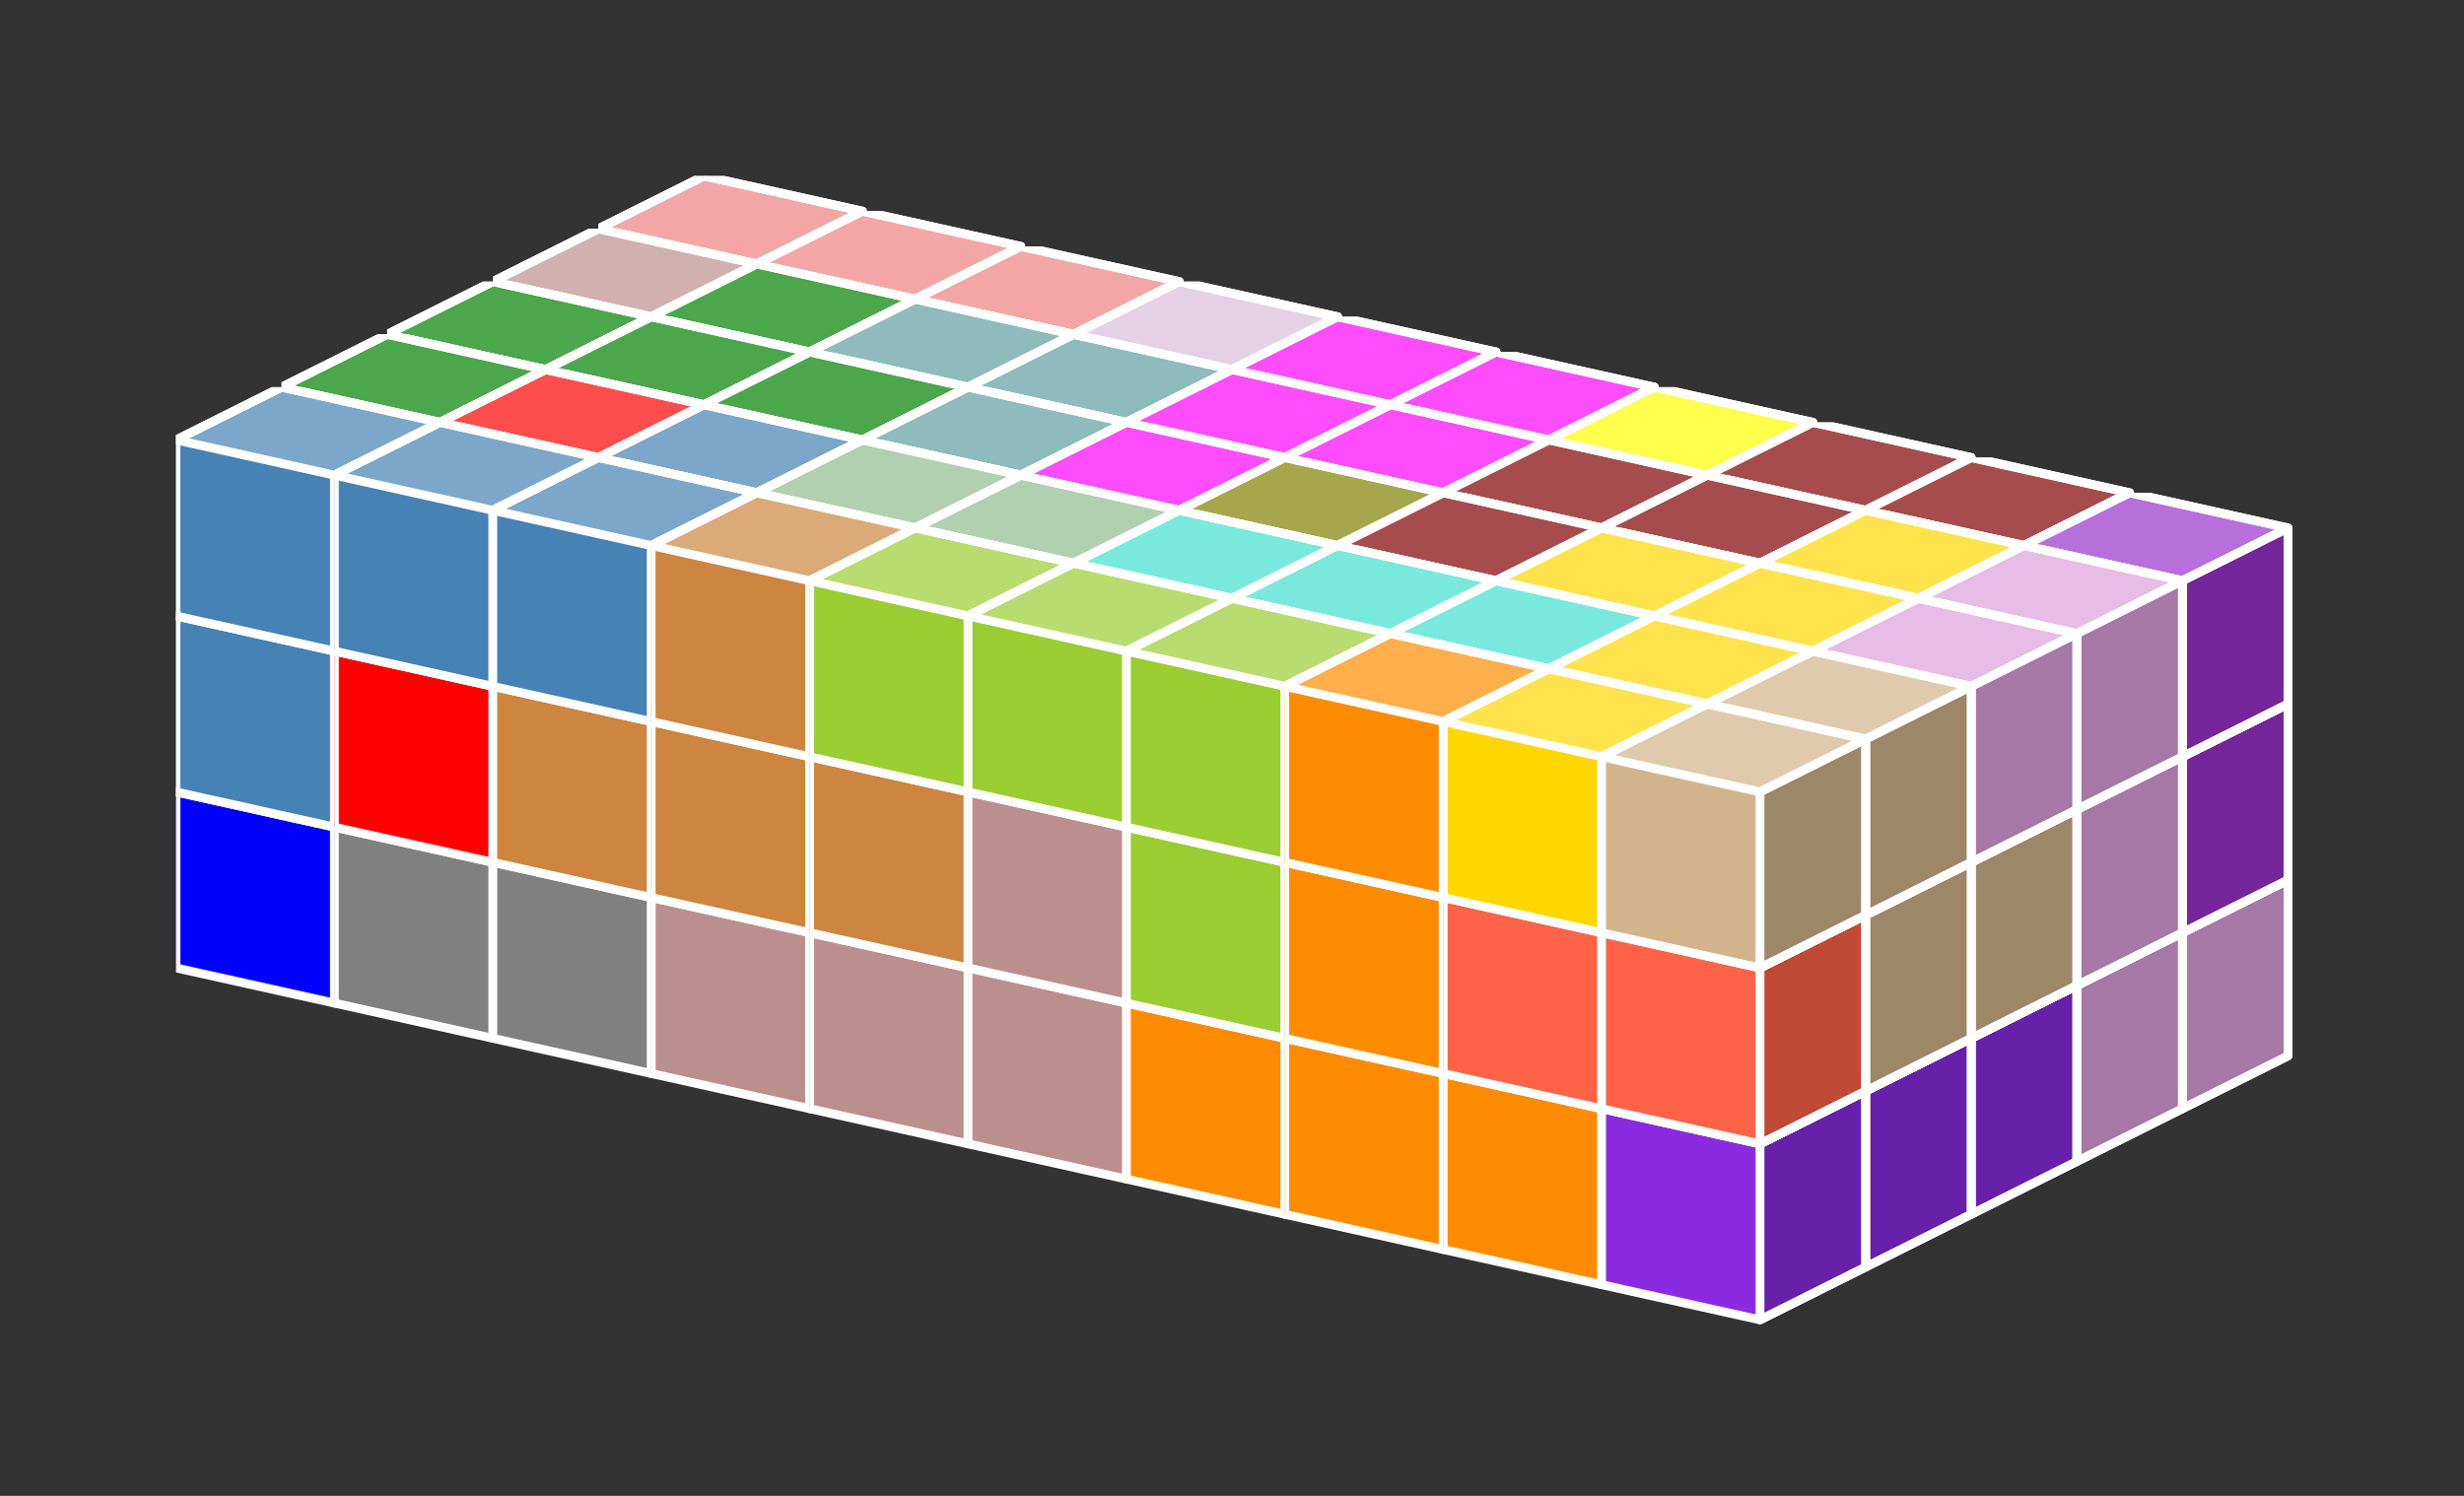 <?xml version="1.0" standalone="no"?>
<!-- Created by Polyform Puzzler (http://puzzler.sourceforge.net/) -->
<svg width="140" height="85" viewBox="0 0 140 85"
     xmlns="http://www.w3.org/2000/svg"
     xmlns:xlink="http://www.w3.org/1999/xlink">
<rect x="0" y="0" width="140" height="85" fill="#333333" stroke="none"/>
<defs>
<symbol id="cube0">
<polygon fill="gray" stroke="white"
         stroke-width="0.5" stroke-linejoin="round"
         points="0,13 9,15 15,12 15,2 6,0 0,3" />
<polygon fill="black" fill-opacity="0.25" stroke="white"
         stroke-width="0.5" stroke-linejoin="round"
         points="9,15 15,12 15,2 9,5" />
<polygon fill="white" fill-opacity="0.30" stroke="white"
         stroke-width="0.5" stroke-linejoin="round"
         points="0,3 9,5 15,2 6,0" />
</symbol>
<symbol id="cubeA">
<polygon fill="cadetblue" stroke="white"
         stroke-width="0.5" stroke-linejoin="round"
         points="0,13 9,15 15,12 15,2 6,0 0,3" />
<polygon fill="black" fill-opacity="0.25" stroke="white"
         stroke-width="0.5" stroke-linejoin="round"
         points="9,15 15,12 15,2 9,5" />
<polygon fill="white" fill-opacity="0.30" stroke="white"
         stroke-width="0.5" stroke-linejoin="round"
         points="0,3 9,5 15,2 6,0" />
</symbol>
<symbol id="cubeF">
<polygon fill="green" stroke="white"
         stroke-width="0.5" stroke-linejoin="round"
         points="0,13 9,15 15,12 15,2 6,0 0,3" />
<polygon fill="black" fill-opacity="0.25" stroke="white"
         stroke-width="0.5" stroke-linejoin="round"
         points="9,15 15,12 15,2 9,5" />
<polygon fill="white" fill-opacity="0.30" stroke="white"
         stroke-width="0.5" stroke-linejoin="round"
         points="0,3 9,5 15,2 6,0" />
</symbol>
<symbol id="cubeI">
<polygon fill="blue" stroke="white"
         stroke-width="0.5" stroke-linejoin="round"
         points="0,13 9,15 15,12 15,2 6,0 0,3" />
<polygon fill="black" fill-opacity="0.25" stroke="white"
         stroke-width="0.5" stroke-linejoin="round"
         points="9,15 15,12 15,2 9,5" />
<polygon fill="white" fill-opacity="0.30" stroke="white"
         stroke-width="0.5" stroke-linejoin="round"
         points="0,3 9,5 15,2 6,0" />
</symbol>
<symbol id="cubeJ1">
<polygon fill="steelblue" stroke="white"
         stroke-width="0.5" stroke-linejoin="round"
         points="0,13 9,15 15,12 15,2 6,0 0,3" />
<polygon fill="black" fill-opacity="0.25" stroke="white"
         stroke-width="0.5" stroke-linejoin="round"
         points="9,15 15,12 15,2 9,5" />
<polygon fill="white" fill-opacity="0.30" stroke="white"
         stroke-width="0.5" stroke-linejoin="round"
         points="0,3 9,5 15,2 6,0" />
</symbol>
<symbol id="cubeJ2">
<polygon fill="gray" stroke="white"
         stroke-width="0.5" stroke-linejoin="round"
         points="0,13 9,15 15,12 15,2 6,0 0,3" />
<polygon fill="black" fill-opacity="0.25" stroke="white"
         stroke-width="0.5" stroke-linejoin="round"
         points="9,15 15,12 15,2 9,5" />
<polygon fill="white" fill-opacity="0.30" stroke="white"
         stroke-width="0.5" stroke-linejoin="round"
         points="0,3 9,5 15,2 6,0" />
</symbol>
<symbol id="cubeJ3">
<polygon fill="rosybrown" stroke="white"
         stroke-width="0.5" stroke-linejoin="round"
         points="0,13 9,15 15,12 15,2 6,0 0,3" />
<polygon fill="black" fill-opacity="0.25" stroke="white"
         stroke-width="0.5" stroke-linejoin="round"
         points="9,15 15,12 15,2 9,5" />
<polygon fill="white" fill-opacity="0.30" stroke="white"
         stroke-width="0.5" stroke-linejoin="round"
         points="0,3 9,5 15,2 6,0" />
</symbol>
<symbol id="cubeJ4">
<polygon fill="lightcoral" stroke="white"
         stroke-width="0.5" stroke-linejoin="round"
         points="0,13 9,15 15,12 15,2 6,0 0,3" />
<polygon fill="black" fill-opacity="0.25" stroke="white"
         stroke-width="0.5" stroke-linejoin="round"
         points="9,15 15,12 15,2 9,5" />
<polygon fill="white" fill-opacity="0.30" stroke="white"
         stroke-width="0.5" stroke-linejoin="round"
         points="0,3 9,5 15,2 6,0" />
</symbol>
<symbol id="cubeL">
<polygon fill="lime" stroke="white"
         stroke-width="0.5" stroke-linejoin="round"
         points="0,13 9,15 15,12 15,2 6,0 0,3" />
<polygon fill="black" fill-opacity="0.25" stroke="white"
         stroke-width="0.5" stroke-linejoin="round"
         points="9,15 15,12 15,2 9,5" />
<polygon fill="white" fill-opacity="0.30" stroke="white"
         stroke-width="0.5" stroke-linejoin="round"
         points="0,3 9,5 15,2 6,0" />
</symbol>
<symbol id="cubeL1">
<polygon fill="darkseagreen" stroke="white"
         stroke-width="0.5" stroke-linejoin="round"
         points="0,13 9,15 15,12 15,2 6,0 0,3" />
<polygon fill="black" fill-opacity="0.25" stroke="white"
         stroke-width="0.5" stroke-linejoin="round"
         points="9,15 15,12 15,2 9,5" />
<polygon fill="white" fill-opacity="0.30" stroke="white"
         stroke-width="0.5" stroke-linejoin="round"
         points="0,3 9,5 15,2 6,0" />
</symbol>
<symbol id="cubeL2">
<polygon fill="peru" stroke="white"
         stroke-width="0.5" stroke-linejoin="round"
         points="0,13 9,15 15,12 15,2 6,0 0,3" />
<polygon fill="black" fill-opacity="0.25" stroke="white"
         stroke-width="0.5" stroke-linejoin="round"
         points="9,15 15,12 15,2 9,5" />
<polygon fill="white" fill-opacity="0.30" stroke="white"
         stroke-width="0.5" stroke-linejoin="round"
         points="0,3 9,5 15,2 6,0" />
</symbol>
<symbol id="cubeL3">
<polygon fill="rosybrown" stroke="white"
         stroke-width="0.5" stroke-linejoin="round"
         points="0,13 9,15 15,12 15,2 6,0 0,3" />
<polygon fill="black" fill-opacity="0.25" stroke="white"
         stroke-width="0.5" stroke-linejoin="round"
         points="9,15 15,12 15,2 9,5" />
<polygon fill="white" fill-opacity="0.30" stroke="white"
         stroke-width="0.5" stroke-linejoin="round"
         points="0,3 9,5 15,2 6,0" />
</symbol>
<symbol id="cubeL4">
<polygon fill="yellowgreen" stroke="white"
         stroke-width="0.5" stroke-linejoin="round"
         points="0,13 9,15 15,12 15,2 6,0 0,3" />
<polygon fill="black" fill-opacity="0.25" stroke="white"
         stroke-width="0.5" stroke-linejoin="round"
         points="9,15 15,12 15,2 9,5" />
<polygon fill="white" fill-opacity="0.30" stroke="white"
         stroke-width="0.5" stroke-linejoin="round"
         points="0,3 9,5 15,2 6,0" />
</symbol>
<symbol id="cubeN">
<polygon fill="navy" stroke="white"
         stroke-width="0.5" stroke-linejoin="round"
         points="0,13 9,15 15,12 15,2 6,0 0,3" />
<polygon fill="black" fill-opacity="0.25" stroke="white"
         stroke-width="0.5" stroke-linejoin="round"
         points="9,15 15,12 15,2 9,5" />
<polygon fill="white" fill-opacity="0.30" stroke="white"
         stroke-width="0.5" stroke-linejoin="round"
         points="0,3 9,5 15,2 6,0" />
</symbol>
<symbol id="cubeN1">
<polygon fill="olive" stroke="white"
         stroke-width="0.5" stroke-linejoin="round"
         points="0,13 9,15 15,12 15,2 6,0 0,3" />
<polygon fill="black" fill-opacity="0.25" stroke="white"
         stroke-width="0.5" stroke-linejoin="round"
         points="9,15 15,12 15,2 9,5" />
<polygon fill="white" fill-opacity="0.30" stroke="white"
         stroke-width="0.5" stroke-linejoin="round"
         points="0,3 9,5 15,2 6,0" />
</symbol>
<symbol id="cubeN2">
<polygon fill="teal" stroke="white"
         stroke-width="0.5" stroke-linejoin="round"
         points="0,13 9,15 15,12 15,2 6,0 0,3" />
<polygon fill="black" fill-opacity="0.25" stroke="white"
         stroke-width="0.5" stroke-linejoin="round"
         points="9,15 15,12 15,2 9,5" />
<polygon fill="white" fill-opacity="0.30" stroke="white"
         stroke-width="0.5" stroke-linejoin="round"
         points="0,3 9,5 15,2 6,0" />
</symbol>
<symbol id="cubeP">
<polygon fill="magenta" stroke="white"
         stroke-width="0.5" stroke-linejoin="round"
         points="0,13 9,15 15,12 15,2 6,0 0,3" />
<polygon fill="black" fill-opacity="0.25" stroke="white"
         stroke-width="0.5" stroke-linejoin="round"
         points="9,15 15,12 15,2 9,5" />
<polygon fill="white" fill-opacity="0.30" stroke="white"
         stroke-width="0.5" stroke-linejoin="round"
         points="0,3 9,5 15,2 6,0" />
</symbol>
<symbol id="cubeQ">
<polygon fill="thistle" stroke="white"
         stroke-width="0.5" stroke-linejoin="round"
         points="0,13 9,15 15,12 15,2 6,0 0,3" />
<polygon fill="black" fill-opacity="0.25" stroke="white"
         stroke-width="0.5" stroke-linejoin="round"
         points="9,15 15,12 15,2 9,5" />
<polygon fill="white" fill-opacity="0.30" stroke="white"
         stroke-width="0.5" stroke-linejoin="round"
         points="0,3 9,5 15,2 6,0" />
</symbol>
<symbol id="cubeS1">
<polygon fill="tan" stroke="white"
         stroke-width="0.5" stroke-linejoin="round"
         points="0,13 9,15 15,12 15,2 6,0 0,3" />
<polygon fill="black" fill-opacity="0.25" stroke="white"
         stroke-width="0.5" stroke-linejoin="round"
         points="9,15 15,12 15,2 9,5" />
<polygon fill="white" fill-opacity="0.30" stroke="white"
         stroke-width="0.5" stroke-linejoin="round"
         points="0,3 9,5 15,2 6,0" />
</symbol>
<symbol id="cubeS2">
<polygon fill="indigo" stroke="white"
         stroke-width="0.5" stroke-linejoin="round"
         points="0,13 9,15 15,12 15,2 6,0 0,3" />
<polygon fill="black" fill-opacity="0.25" stroke="white"
         stroke-width="0.5" stroke-linejoin="round"
         points="9,15 15,12 15,2 9,5" />
<polygon fill="white" fill-opacity="0.30" stroke="white"
         stroke-width="0.5" stroke-linejoin="round"
         points="0,3 9,5 15,2 6,0" />
</symbol>
<symbol id="cubeT">
<polygon fill="darkorange" stroke="white"
         stroke-width="0.5" stroke-linejoin="round"
         points="0,13 9,15 15,12 15,2 6,0 0,3" />
<polygon fill="black" fill-opacity="0.25" stroke="white"
         stroke-width="0.5" stroke-linejoin="round"
         points="9,15 15,12 15,2 9,5" />
<polygon fill="white" fill-opacity="0.30" stroke="white"
         stroke-width="0.5" stroke-linejoin="round"
         points="0,3 9,5 15,2 6,0" />
</symbol>
<symbol id="cubeT1">
<polygon fill="yellow" stroke="white"
         stroke-width="0.5" stroke-linejoin="round"
         points="0,13 9,15 15,12 15,2 6,0 0,3" />
<polygon fill="black" fill-opacity="0.25" stroke="white"
         stroke-width="0.5" stroke-linejoin="round"
         points="9,15 15,12 15,2 9,5" />
<polygon fill="white" fill-opacity="0.30" stroke="white"
         stroke-width="0.5" stroke-linejoin="round"
         points="0,3 9,5 15,2 6,0" />
</symbol>
<symbol id="cubeT2">
<polygon fill="orangered" stroke="white"
         stroke-width="0.5" stroke-linejoin="round"
         points="0,13 9,15 15,12 15,2 6,0 0,3" />
<polygon fill="black" fill-opacity="0.25" stroke="white"
         stroke-width="0.5" stroke-linejoin="round"
         points="9,15 15,12 15,2 9,5" />
<polygon fill="white" fill-opacity="0.30" stroke="white"
         stroke-width="0.5" stroke-linejoin="round"
         points="0,3 9,5 15,2 6,0" />
</symbol>
<symbol id="cubeU">
<polygon fill="turquoise" stroke="white"
         stroke-width="0.5" stroke-linejoin="round"
         points="0,13 9,15 15,12 15,2 6,0 0,3" />
<polygon fill="black" fill-opacity="0.25" stroke="white"
         stroke-width="0.5" stroke-linejoin="round"
         points="9,15 15,12 15,2 9,5" />
<polygon fill="white" fill-opacity="0.30" stroke="white"
         stroke-width="0.5" stroke-linejoin="round"
         points="0,3 9,5 15,2 6,0" />
</symbol>
<symbol id="cubeV">
<polygon fill="blueviolet" stroke="white"
         stroke-width="0.5" stroke-linejoin="round"
         points="0,13 9,15 15,12 15,2 6,0 0,3" />
<polygon fill="black" fill-opacity="0.25" stroke="white"
         stroke-width="0.5" stroke-linejoin="round"
         points="9,15 15,12 15,2 9,5" />
<polygon fill="white" fill-opacity="0.30" stroke="white"
         stroke-width="0.5" stroke-linejoin="round"
         points="0,3 9,5 15,2 6,0" />
</symbol>
<symbol id="cubeV1">
<polygon fill="darkorchid" stroke="white"
         stroke-width="0.5" stroke-linejoin="round"
         points="0,13 9,15 15,12 15,2 6,0 0,3" />
<polygon fill="black" fill-opacity="0.25" stroke="white"
         stroke-width="0.5" stroke-linejoin="round"
         points="9,15 15,12 15,2 9,5" />
<polygon fill="white" fill-opacity="0.30" stroke="white"
         stroke-width="0.5" stroke-linejoin="round"
         points="0,3 9,5 15,2 6,0" />
</symbol>
<symbol id="cubeV2">
<polygon fill="tomato" stroke="white"
         stroke-width="0.5" stroke-linejoin="round"
         points="0,13 9,15 15,12 15,2 6,0 0,3" />
<polygon fill="black" fill-opacity="0.25" stroke="white"
         stroke-width="0.5" stroke-linejoin="round"
         points="9,15 15,12 15,2 9,5" />
<polygon fill="white" fill-opacity="0.30" stroke="white"
         stroke-width="0.5" stroke-linejoin="round"
         points="0,3 9,5 15,2 6,0" />
</symbol>
<symbol id="cubeW">
<polygon fill="maroon" stroke="white"
         stroke-width="0.5" stroke-linejoin="round"
         points="0,13 9,15 15,12 15,2 6,0 0,3" />
<polygon fill="black" fill-opacity="0.25" stroke="white"
         stroke-width="0.5" stroke-linejoin="round"
         points="9,15 15,12 15,2 9,5" />
<polygon fill="white" fill-opacity="0.30" stroke="white"
         stroke-width="0.5" stroke-linejoin="round"
         points="0,3 9,5 15,2 6,0" />
</symbol>
<symbol id="cubeX">
<polygon fill="red" stroke="white"
         stroke-width="0.5" stroke-linejoin="round"
         points="0,13 9,15 15,12 15,2 6,0 0,3" />
<polygon fill="black" fill-opacity="0.25" stroke="white"
         stroke-width="0.5" stroke-linejoin="round"
         points="9,15 15,12 15,2 9,5" />
<polygon fill="white" fill-opacity="0.30" stroke="white"
         stroke-width="0.5" stroke-linejoin="round"
         points="0,3 9,5 15,2 6,0" />
</symbol>
<symbol id="cubeY">
<polygon fill="gold" stroke="white"
         stroke-width="0.5" stroke-linejoin="round"
         points="0,13 9,15 15,12 15,2 6,0 0,3" />
<polygon fill="black" fill-opacity="0.25" stroke="white"
         stroke-width="0.5" stroke-linejoin="round"
         points="9,15 15,12 15,2 9,5" />
<polygon fill="white" fill-opacity="0.30" stroke="white"
         stroke-width="0.5" stroke-linejoin="round"
         points="0,3 9,5 15,2 6,0" />
</symbol>
<symbol id="cubeZ">
<polygon fill="plum" stroke="white"
         stroke-width="0.5" stroke-linejoin="round"
         points="0,13 9,15 15,12 15,2 6,0 0,3" />
<polygon fill="black" fill-opacity="0.25" stroke="white"
         stroke-width="0.5" stroke-linejoin="round"
         points="9,15 15,12 15,2 9,5" />
<polygon fill="white" fill-opacity="0.30" stroke="white"
         stroke-width="0.5" stroke-linejoin="round"
         points="0,3 9,5 15,2 6,0" />
</symbol>
</defs>
<g>
<use xlink:href="#cubeI" x="34.000" y="30.000" />
<use xlink:href="#cubeN" x="43.000" y="32.000" />
<use xlink:href="#cubeN" x="52.000" y="34.000" />
<use xlink:href="#cubeN" x="61.000" y="36.000" />
<use xlink:href="#cubeN2" x="70.000" y="38.000" />
<use xlink:href="#cubeN2" x="79.000" y="40.000" />
<use xlink:href="#cubeT2" x="88.000" y="42.000" />
<use xlink:href="#cubeT2" x="97.000" y="44.000" />
<use xlink:href="#cubeT2" x="106.000" y="46.000" />
<use xlink:href="#cubeZ" x="115.000" y="48.000" />
<use xlink:href="#cubeN" x="34.000" y="20.000" />
<use xlink:href="#cubeN" x="43.000" y="22.000" />
<use xlink:href="#cubeJ4" x="52.000" y="24.000" />
<use xlink:href="#cubeQ" x="61.000" y="26.000" />
<use xlink:href="#cubeQ" x="70.000" y="28.000" />
<use xlink:href="#cubeT1" x="79.000" y="30.000" />
<use xlink:href="#cubeT1" x="88.000" y="32.000" />
<use xlink:href="#cubeT1" x="97.000" y="34.000" />
<use xlink:href="#cubeV1" x="106.000" y="36.000" />
<use xlink:href="#cubeV1" x="115.000" y="38.000" />
<use xlink:href="#cubeJ4" x="34.000" y="10.000" />
<use xlink:href="#cubeJ4" x="43.000" y="12.000" />
<use xlink:href="#cubeJ4" x="52.000" y="14.000" />
<use xlink:href="#cubeQ" x="61.000" y="16.000" />
<use xlink:href="#cubeP" x="70.000" y="18.000" />
<use xlink:href="#cubeP" x="79.000" y="20.000" />
<use xlink:href="#cubeT1" x="88.000" y="22.000" />
<use xlink:href="#cubeW" x="97.000" y="24.000" />
<use xlink:href="#cubeW" x="106.000" y="26.000" />
<use xlink:href="#cubeV1" x="115.000" y="28.000" />
<use xlink:href="#cubeI" x="28.000" y="33.000" />
<use xlink:href="#cubeL" x="37.000" y="35.000" />
<use xlink:href="#cubeL" x="46.000" y="37.000" />
<use xlink:href="#cubeL" x="55.000" y="39.000" />
<use xlink:href="#cubeL" x="64.000" y="41.000" />
<use xlink:href="#cubeN2" x="73.000" y="43.000" />
<use xlink:href="#cubeN2" x="82.000" y="45.000" />
<use xlink:href="#cubeT2" x="91.000" y="47.000" />
<use xlink:href="#cubeV1" x="100.000" y="49.000" />
<use xlink:href="#cubeZ" x="109.000" y="51.000" />
<use xlink:href="#cubeJ3" x="28.000" y="23.000" />
<use xlink:href="#cubeJ3" x="37.000" y="25.000" />
<use xlink:href="#cubeJ4" x="46.000" y="27.000" />
<use xlink:href="#cubeQ" x="55.000" y="29.000" />
<use xlink:href="#cubeQ" x="64.000" y="31.000" />
<use xlink:href="#cubeN2" x="73.000" y="33.000" />
<use xlink:href="#cubeT1" x="82.000" y="35.000" />
<use xlink:href="#cubeT2" x="91.000" y="37.000" />
<use xlink:href="#cubeV1" x="100.000" y="39.000" />
<use xlink:href="#cubeZ" x="109.000" y="41.000" />
<use xlink:href="#cubeJ3" x="28.000" y="13.000" />
<use xlink:href="#cubeF" x="37.000" y="15.000" />
<use xlink:href="#cubeA" x="46.000" y="17.000" />
<use xlink:href="#cubeA" x="55.000" y="19.000" />
<use xlink:href="#cubeP" x="64.000" y="21.000" />
<use xlink:href="#cubeP" x="73.000" y="23.000" />
<use xlink:href="#cubeW" x="82.000" y="25.000" />
<use xlink:href="#cubeW" x="91.000" y="27.000" />
<use xlink:href="#cubeY" x="100.000" y="29.000" />
<use xlink:href="#cubeZ" x="109.000" y="31.000" />
<use xlink:href="#cubeI" x="22.000" y="36.000" />
<use xlink:href="#cubeL" x="31.000" y="38.000" />
<use xlink:href="#cubeJ2" x="40.000" y="40.000" />
<use xlink:href="#cubeL1" x="49.000" y="42.000" />
<use xlink:href="#cubeN1" x="58.000" y="44.000" />
<use xlink:href="#cubeS2" x="67.000" y="46.000" />
<use xlink:href="#cubeS2" x="76.000" y="48.000" />
<use xlink:href="#cubeV" x="85.000" y="50.000" />
<use xlink:href="#cubeV" x="94.000" y="52.000" />
<use xlink:href="#cubeV" x="103.000" y="54.000" />
<use xlink:href="#cubeJ3" x="22.000" y="26.000" />
<use xlink:href="#cubeX" x="31.000" y="28.000" />
<use xlink:href="#cubeA" x="40.000" y="30.000" />
<use xlink:href="#cubeA" x="49.000" y="32.000" />
<use xlink:href="#cubeN1" x="58.000" y="34.000" />
<use xlink:href="#cubeN1" x="67.000" y="36.000" />
<use xlink:href="#cubeS2" x="76.000" y="38.000" />
<use xlink:href="#cubeS2" x="85.000" y="40.000" />
<use xlink:href="#cubeS1" x="94.000" y="42.000" />
<use xlink:href="#cubeS1" x="103.000" y="44.000" />
<use xlink:href="#cubeF" x="22.000" y="16.000" />
<use xlink:href="#cubeF" x="31.000" y="18.000" />
<use xlink:href="#cubeF" x="40.000" y="20.000" />
<use xlink:href="#cubeA" x="49.000" y="22.000" />
<use xlink:href="#cubeP" x="58.000" y="24.000" />
<use xlink:href="#cubeN1" x="67.000" y="26.000" />
<use xlink:href="#cubeW" x="76.000" y="28.000" />
<use xlink:href="#cubeY" x="85.000" y="30.000" />
<use xlink:href="#cubeY" x="94.000" y="32.000" />
<use xlink:href="#cubeZ" x="103.000" y="34.000" />
<use xlink:href="#cubeI" x="16.000" y="39.000" />
<use xlink:href="#cubeX" x="25.000" y="41.000" />
<use xlink:href="#cubeJ2" x="34.000" y="43.000" />
<use xlink:href="#cubeL1" x="43.000" y="45.000" />
<use xlink:href="#cubeN1" x="52.000" y="47.000" />
<use xlink:href="#cubeL3" x="61.000" y="49.000" />
<use xlink:href="#cubeS2" x="70.000" y="51.000" />
<use xlink:href="#cubeV2" x="79.000" y="53.000" />
<use xlink:href="#cubeV2" x="88.000" y="55.000" />
<use xlink:href="#cubeV" x="97.000" y="57.000" />
<use xlink:href="#cubeJ3" x="16.000" y="29.000" />
<use xlink:href="#cubeX" x="25.000" y="31.000" />
<use xlink:href="#cubeJ2" x="34.000" y="33.000" />
<use xlink:href="#cubeL1" x="43.000" y="35.000" />
<use xlink:href="#cubeL2" x="52.000" y="37.000" />
<use xlink:href="#cubeU" x="61.000" y="39.000" />
<use xlink:href="#cubeL4" x="70.000" y="41.000" />
<use xlink:href="#cubeU" x="79.000" y="43.000" />
<use xlink:href="#cubeV2" x="88.000" y="45.000" />
<use xlink:href="#cubeS1" x="97.000" y="47.000" />
<use xlink:href="#cubeF" x="16.000" y="19.000" />
<use xlink:href="#cubeX" x="25.000" y="21.000" />
<use xlink:href="#cubeJ1" x="34.000" y="23.000" />
<use xlink:href="#cubeL1" x="43.000" y="25.000" />
<use xlink:href="#cubeL1" x="52.000" y="27.000" />
<use xlink:href="#cubeU" x="61.000" y="29.000" />
<use xlink:href="#cubeU" x="70.000" y="31.000" />
<use xlink:href="#cubeU" x="79.000" y="33.000" />
<use xlink:href="#cubeY" x="88.000" y="35.000" />
<use xlink:href="#cubeS1" x="97.000" y="37.000" />
<use xlink:href="#cubeI" x="10.000" y="42.000" />
<use xlink:href="#cubeJ2" x="19.000" y="44.000" />
<use xlink:href="#cubeJ2" x="28.000" y="46.000" />
<use xlink:href="#cubeL3" x="37.000" y="48.000" />
<use xlink:href="#cubeL3" x="46.000" y="50.000" />
<use xlink:href="#cubeL3" x="55.000" y="52.000" />
<use xlink:href="#cubeT" x="64.000" y="54.000" />
<use xlink:href="#cubeT" x="73.000" y="56.000" />
<use xlink:href="#cubeT" x="82.000" y="58.000" />
<use xlink:href="#cubeV" x="91.000" y="60.000" />
<use xlink:href="#cubeJ1" x="10.000" y="32.000" />
<use xlink:href="#cubeX" x="19.000" y="34.000" />
<use xlink:href="#cubeL2" x="28.000" y="36.000" />
<use xlink:href="#cubeL2" x="37.000" y="38.000" />
<use xlink:href="#cubeL2" x="46.000" y="40.000" />
<use xlink:href="#cubeL3" x="55.000" y="42.000" />
<use xlink:href="#cubeL4" x="64.000" y="44.000" />
<use xlink:href="#cubeT" x="73.000" y="46.000" />
<use xlink:href="#cubeV2" x="82.000" y="48.000" />
<use xlink:href="#cubeV2" x="91.000" y="50.000" />
<use xlink:href="#cubeJ1" x="10.000" y="22.000" />
<use xlink:href="#cubeJ1" x="19.000" y="24.000" />
<use xlink:href="#cubeJ1" x="28.000" y="26.000" />
<use xlink:href="#cubeL2" x="37.000" y="28.000" />
<use xlink:href="#cubeL4" x="46.000" y="30.000" />
<use xlink:href="#cubeL4" x="55.000" y="32.000" />
<use xlink:href="#cubeL4" x="64.000" y="34.000" />
<use xlink:href="#cubeT" x="73.000" y="36.000" />
<use xlink:href="#cubeY" x="82.000" y="38.000" />
<use xlink:href="#cubeS1" x="91.000" y="40.000" />
</g>
</svg>
